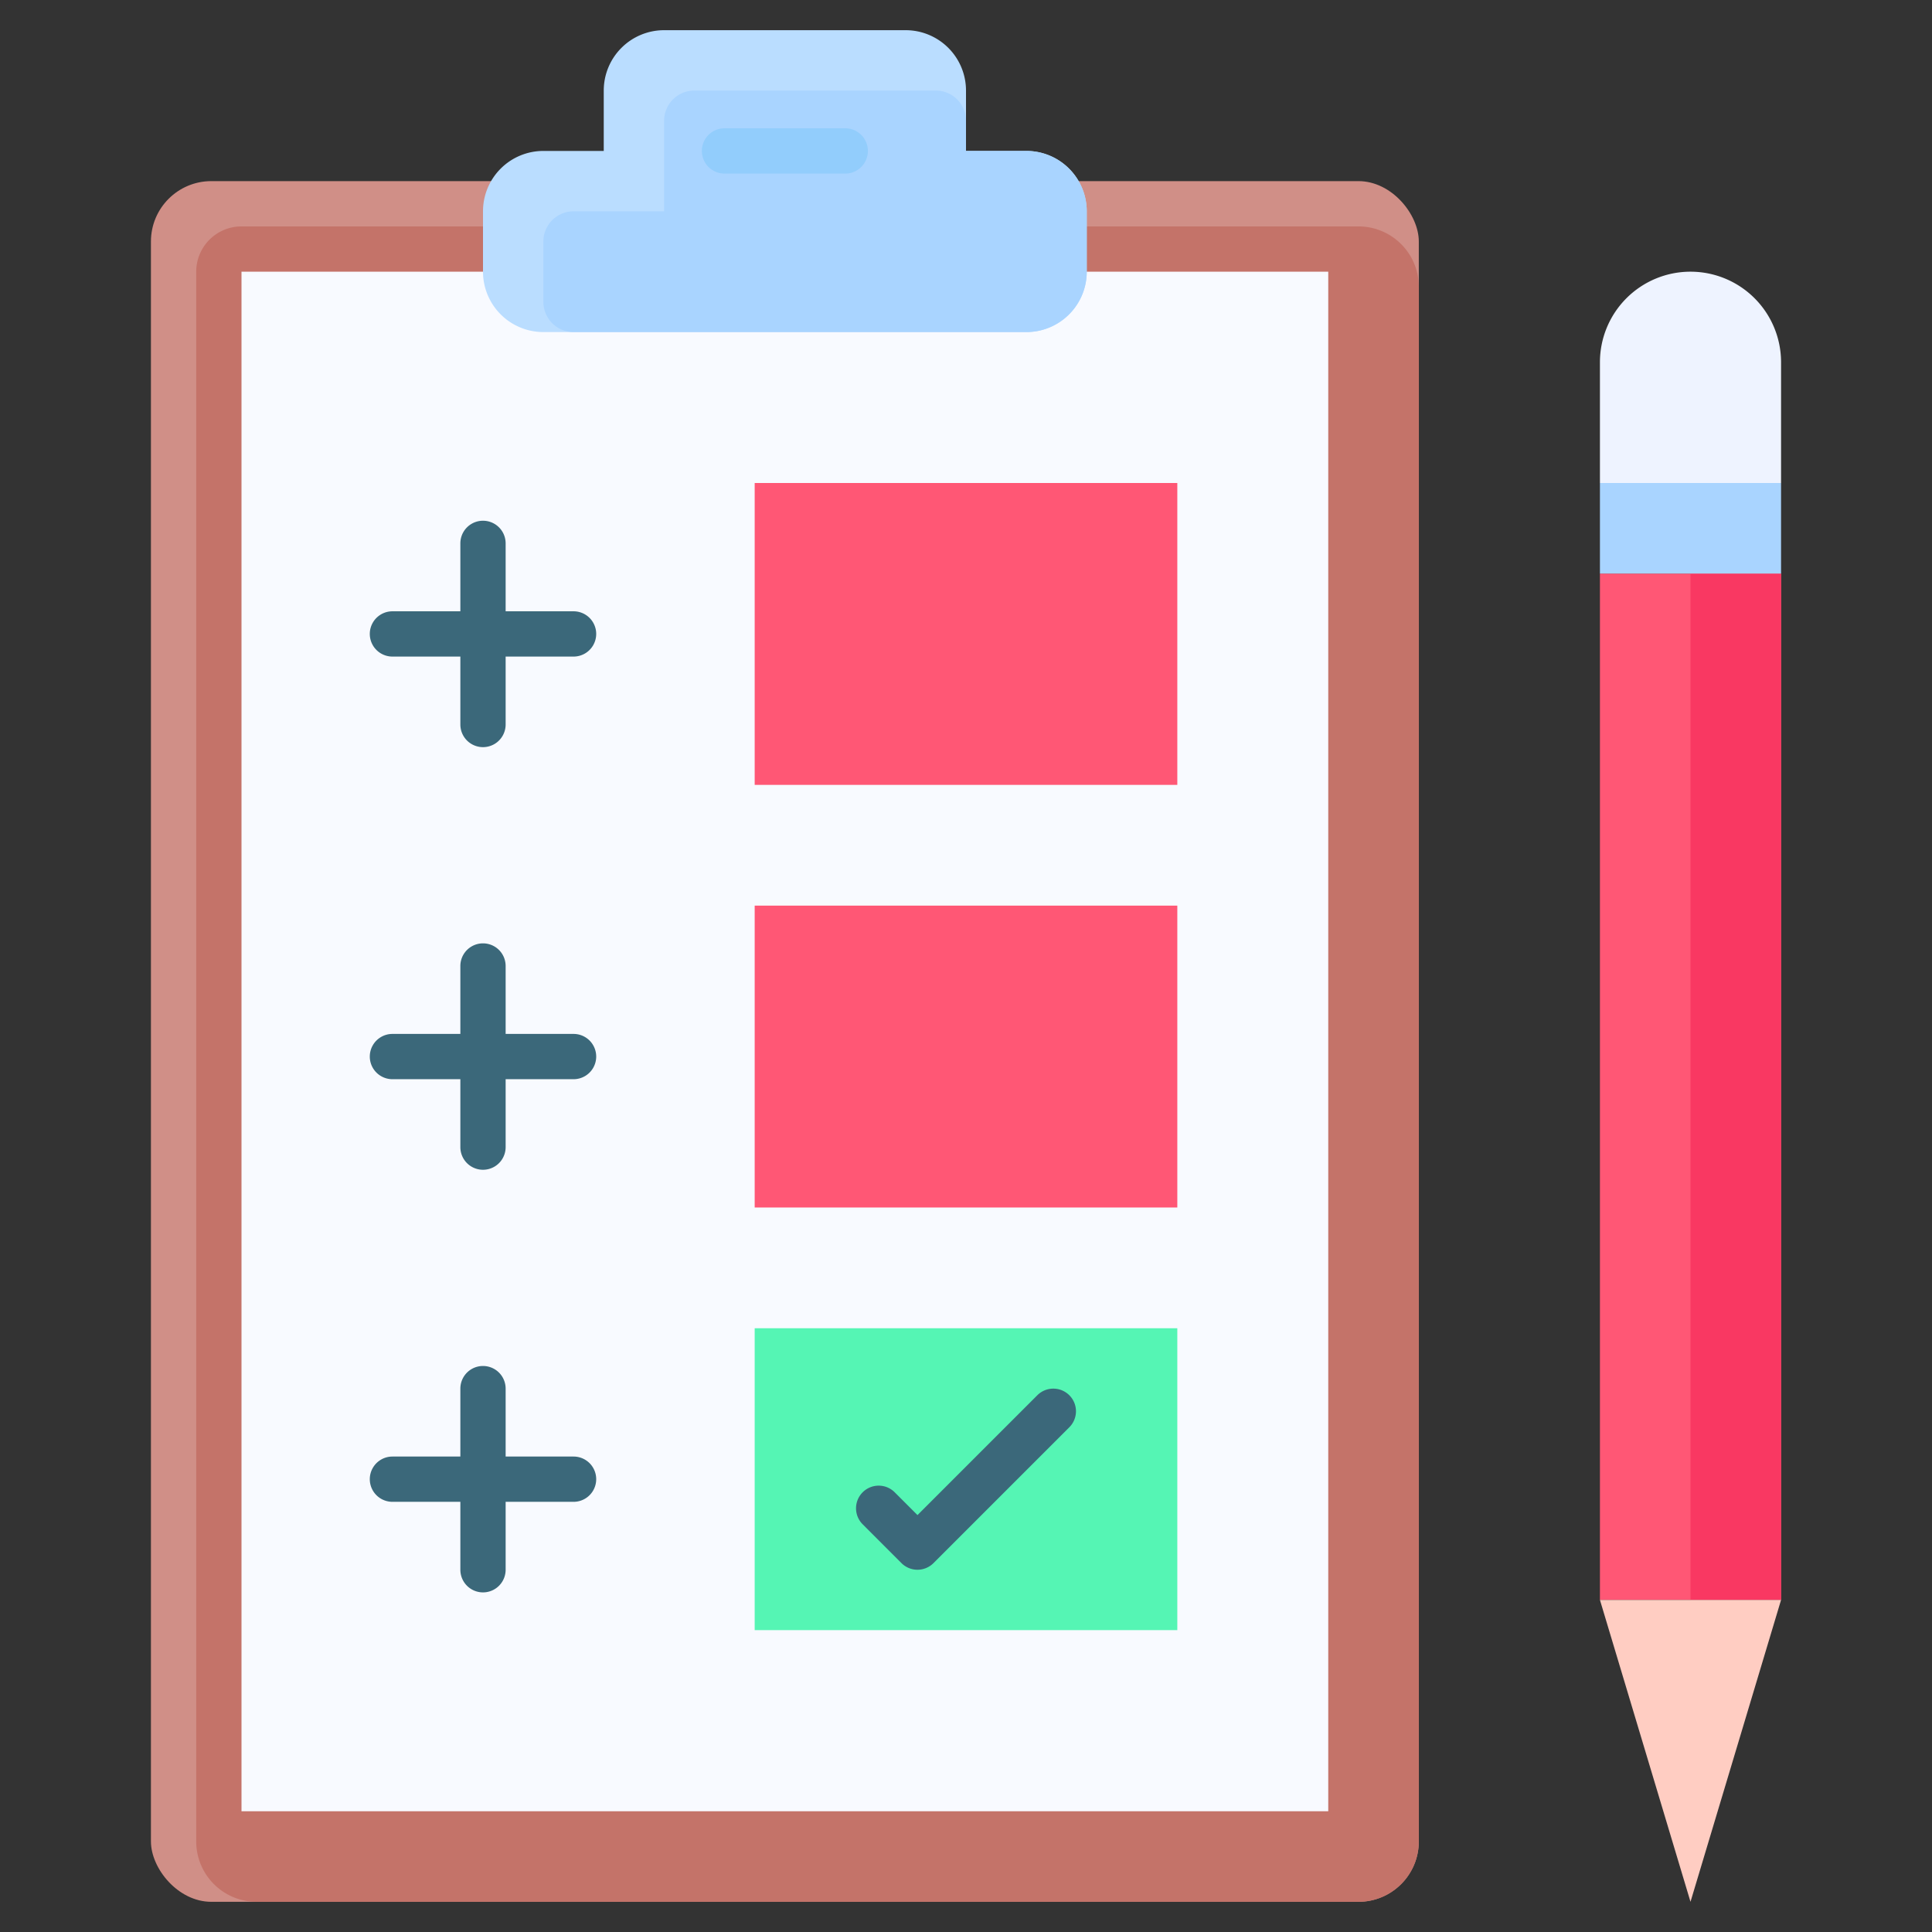 <svg xmlns="http://www.w3.org/2000/svg" version="1.1" xmlns:xlink="http://www.w3.org/1999/xlink" width="512" height="512" x="0" y="0" viewBox="0 0 64 64" style="enable-background:new 0 0 512 512" xml:space="preserve"><rect x="0" y="0" width="64" height="64" fill="#333333" stroke="none"/><g><rect width="42" height="57" x="5" y="6" fill="#d08f87" rx="2" opacity="1" data-original="#d08f87"></rect><path fill="#c47369" d="M8 7.5h37a2 2 0 0 1 2 2V61a2 2 0 0 1-2 2H8.5a2 2 0 0 1-2-2V9A1.5 1.5 0 0 1 8 7.5z" opacity="1" data-original="#c47369"></path><path fill="#f8faff" d="M8 9h36v51H8z" opacity="1" data-original="#f8faff"></path><path fill="#baddff" d="M32 5V3a2 2 0 0 0-2-2h-8a2 2 0 0 0-2 2v2h-2a2 2 0 0 0-2 2v2a2 2 0 0 0 2 2h16a2 2 0 0 0 2-2V7a2 2 0 0 0-2-2z" opacity="1" data-original="#baddff"></path><path fill="#a9d4ff" d="M34 5h-2V4a1 1 0 0 0-1-1h-8a1 1 0 0 0-1 1v3h-3a1 1 0 0 0-1 1v2a1 1 0 0 0 1 1h15a2 2 0 0 0 2-2V7a2 2 0 0 0-2-2z" opacity="1" data-original="#a9d4ff"></path><path fill="#92cdfc" d="M28 5.75h-4a.75.75 0 0 1 0-1.5h4a.75.75 0 0 1 0 1.5z" opacity="1" data-original="#92cdfc"></path><path fill="#ff5775" d="M25 16h14v10H25zM25 30h14v10H25z" opacity="1" data-original="#ff5775"></path><path fill="#55f5b4" d="M25 44h14v10H25z" opacity="1" data-original="#55f5b4"></path><g fill="#3b687a"><path d="M13 21.75h2.25V24a.75.75 0 0 0 1.5 0v-2.25H19a.75.75 0 0 0 0-1.5h-2.25V18a.75.75 0 0 0-1.5 0v2.25H13a.75.75 0 0 0 0 1.5zM19 34.25h-2.25V32a.75.75 0 0 0-1.5 0v2.25H13a.75.75 0 0 0 0 1.5h2.25V38a.75.75 0 0 0 1.5 0v-2.25H19a.75.75 0 0 0 0-1.5zM19 48.25h-2.25V46a.75.75 0 0 0-1.5 0v2.25H13a.75.75 0 0 0 0 1.5h2.25V52a.75.75 0 0 0 1.5 0v-2.25H19a.75.75 0 0 0 0-1.5zM29.862 51.78l-1.285-1.286a.749.749 0 0 1 0-1.06.75.75 0 0 1 1.061 0l.755.755 3.969-3.969a.75.75 0 0 1 1.061 0 .749.749 0 0 1 0 1.06l-4.5 4.5a.75.75 0 0 1-1.061 0z" fill="#3b687a" opacity="1" data-original="#3b687a"></path></g><path fill="#ff5775" d="M53 19h6v34h-6z" opacity="1" data-original="#ff5775"></path><path fill="#f93862" d="M56 19h3v34h-3z" opacity="1" data-original="#f93862"></path><path fill="#ffcdc2" d="m53 53 3 10 3-10z" opacity="1" data-original="#ffcdc2"></path><path fill="#eef3ff" d="M53 16h6v-4a3 3 0 0 0-3-3 3 3 0 0 0-3 3z" opacity="1" data-original="#eef3ff"></path><path fill="#a9d4ff" d="M53 16h6v3h-6z" opacity="1" data-original="#a9d4ff"></path></g></svg>